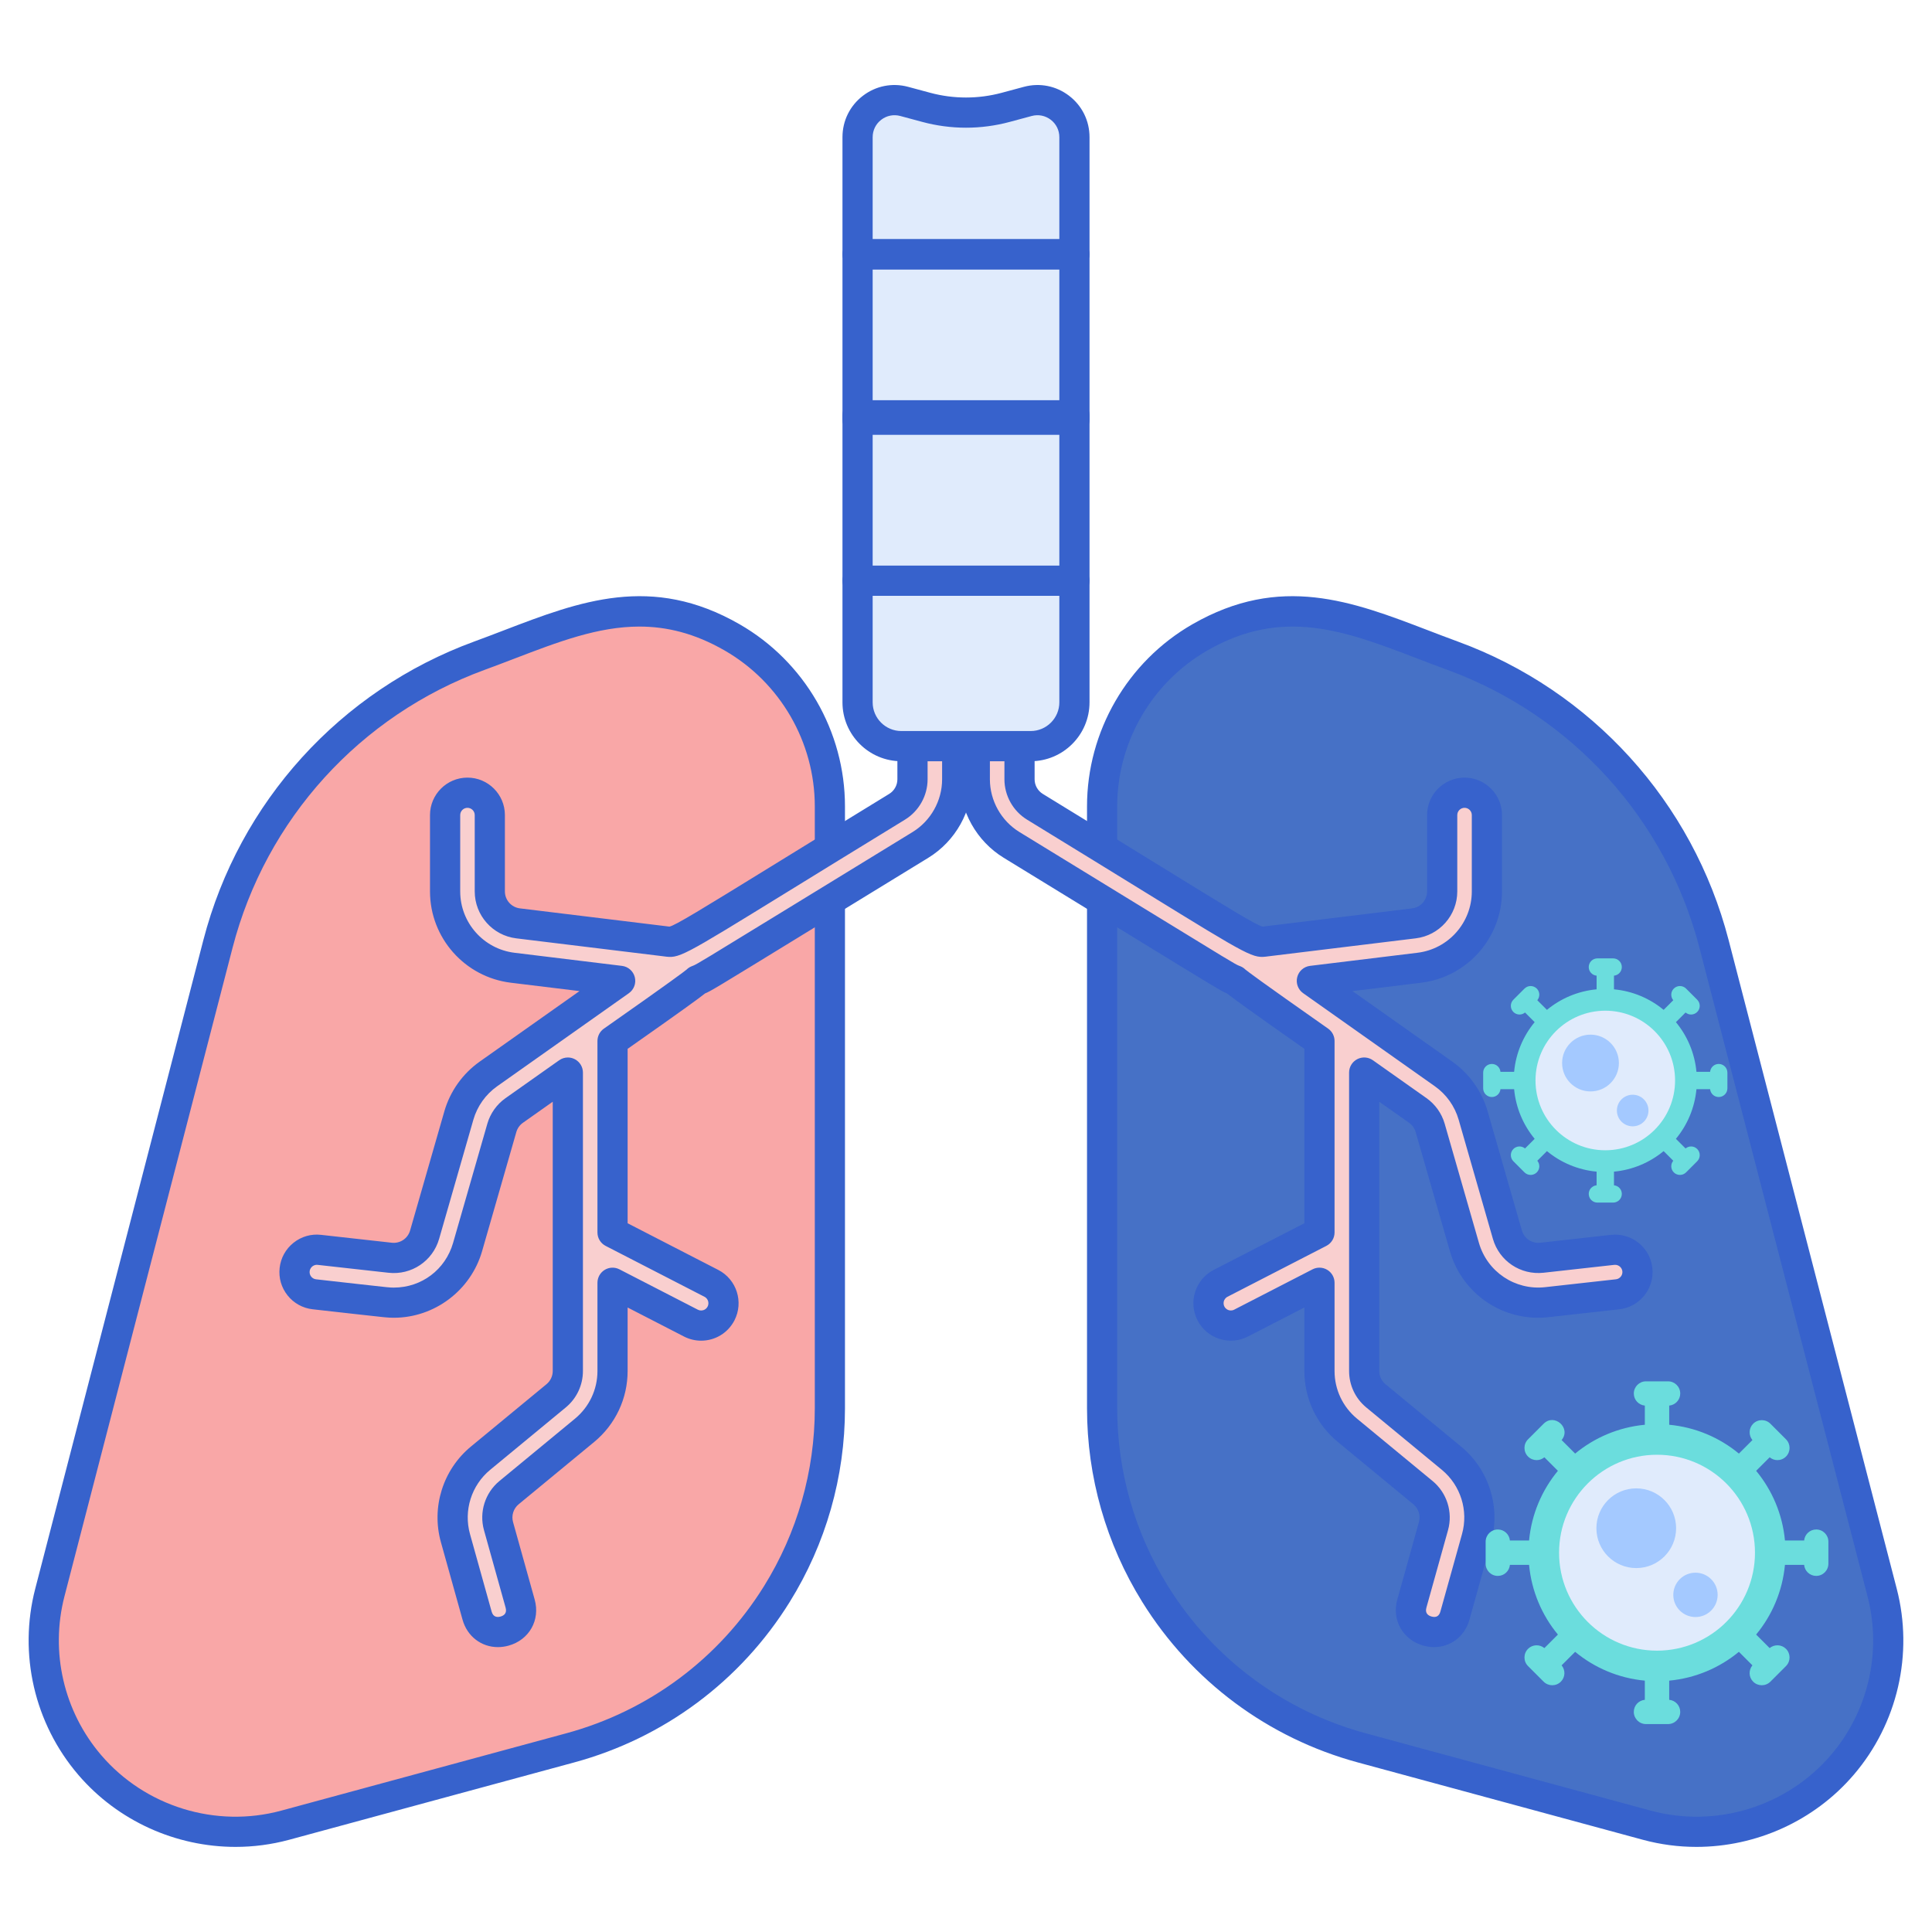 <svg id="Layer_1" enable-background="new 0 0 256 256" height="512" viewBox="0 0 256 256" width="512" xmlns="http://www.w3.org/2000/svg"><g><g><g><path d="m97.003 84.451c8.018 4.606 12.961 13.148 12.961 22.394v79.763c0 8.7-2.434 17.226-7.027 24.614-6.224 10.011-16.009 17.293-27.386 20.38l-37.761 10.246c-9.454 2.565-19.539-.545-25.907-7.988-5.385-6.295-7.356-14.825-5.277-22.844l22.278-85.95c4.575-17.651 17.531-31.927 34.657-38.188 11.459-4.191 21.202-9.471 33.462-2.427z" fill="#f9a7a7"/></g></g><g><g><path d="m158.997 84.451c-8.018 4.606-12.961 13.148-12.961 22.394v79.763c0 8.7 2.434 17.226 7.027 24.614 6.224 10.011 16.009 17.293 27.386 20.38l37.761 10.245c9.454 2.565 19.539-.545 25.907-7.988 5.385-6.295 7.356-14.825 5.277-22.844l-22.278-85.95c-4.575-17.651-17.531-31.927-34.657-38.188-11.459-4.19-21.202-9.47-33.462-2.426z" fill="#4671c6"/></g></g><g><g><path d="m31.212 244.723c-7.892 0-15.594-3.42-20.85-9.563-5.806-6.788-7.934-16.001-5.693-24.646l22.278-85.95c4.74-18.287 18.163-33.078 35.906-39.565 1.323-.483 2.623-.982 3.906-1.474 10.07-3.86 19.583-7.504 31.239-.807 8.614 4.949 13.965 14.195 13.965 24.129v79.763c0 9.08-2.534 17.957-7.329 25.67-6.513 10.476-16.656 18.024-28.561 21.254l-37.761 10.246c-2.342.634-4.729.943-7.1.943zm53.514-161.699c-5.485 0-10.773 2.027-16.534 4.235-1.303.499-2.622 1.005-3.965 1.496-16.508 6.036-28.997 19.797-33.407 36.812l-22.278 85.95c-1.913 7.381-.096 15.248 4.861 21.042 5.833 6.82 15.199 9.709 23.863 7.359l37.762-10.246c10.925-2.964 20.234-9.891 26.211-19.505 4.4-7.079 6.726-15.225 6.726-23.558v-79.763c0-8.506-4.582-16.423-11.958-20.66-3.974-2.284-7.671-3.162-11.281-3.162z" fill="#3762cc"/></g></g><g><g><path d="m224.788 244.723c-2.371 0-4.758-.309-7.102-.944l-37.761-10.246c-11.905-3.229-22.048-10.778-28.561-21.253-4.795-7.712-7.329-16.588-7.329-25.67v-79.763c0-9.934 5.351-19.18 13.965-24.129 11.66-6.697 21.169-3.052 31.24.808 1.283.492 2.583.99 3.905 1.474 17.744 6.487 31.167 21.278 35.906 39.565l22.277 85.95c2.241 8.646.112 17.86-5.693 24.646-5.252 6.141-12.955 9.561-20.847 9.562zm-64.795-158.537c-7.375 4.237-11.957 12.154-11.957 20.66v79.763c0 8.335 2.326 16.481 6.726 23.558 5.977 9.614 15.285 16.542 26.211 19.505l37.761 10.246c8.664 2.351 18.029-.539 23.864-7.358 4.957-5.794 6.773-13.661 4.86-21.043l-22.277-85.95c-4.41-17.015-16.898-30.776-33.407-36.812-1.343-.491-2.662-.997-3.965-1.496-9.553-3.662-17.803-6.826-27.816-1.073z" fill="#3762cc"/></g></g><g><g><g><path d="m123.871 81.018c-1.636 0-2.962 1.326-2.962 2.962v19.284c0 1.473-.781 2.866-2.037 3.636-30.394 18.608-28.828 18.06-30.859 17.81l-19.363-2.36c-2.136-.26-3.747-2.08-3.747-4.231v-10.117c0-1.636-1.326-2.962-2.962-2.962s-2.962 1.326-2.962 2.962v10.117c0 5.143 3.85 9.49 8.954 10.113l14.242 1.737-17.462 12.34c-1.885 1.332-3.274 3.287-3.912 5.505l-4.537 15.785c-.575 2.003-2.495 3.292-4.569 3.059l-9.382-1.045c-1.619-.183-3.091.989-3.272 2.616-.181 1.626.99 3.091 2.616 3.272 9.581 1.068 9.624 1.109 10.527 1.109 4.499 0 8.504-2.959 9.773-7.375l4.537-15.785c.267-.928.848-1.746 1.637-2.303l7.108-5.023v39.542c0 1.277-.565 2.475-1.55 3.288l-10.011 8.261c-3.104 2.561-4.411 6.72-3.329 10.596l2.866 10.269c1.057 3.787 6.766 2.202 5.707-1.593l-2.866-10.269c-.452-1.622.094-3.362 1.393-4.434l10.012-8.261c2.353-1.943 3.703-4.807 3.703-7.858v-11.693l10.385 5.346c.434.223.897.329 1.353.329 1.074 0 2.111-.586 2.636-1.607.749-1.455.176-3.241-1.278-3.99l-13.097-6.742v-25.372c.525-.371 10.798-7.558 11.219-8.043 1.189-.485-1.011.79 29.581-17.94 3.003-1.838 4.868-5.168 4.868-8.689v-19.283c.003-1.636-1.324-2.963-2.96-2.963z" fill="#f9cfcf"/></g></g><g><g><path d="m216.959 168.227c-.181-1.626-1.648-2.796-3.272-2.616l-9.382 1.045c-2.068.23-3.993-1.056-4.568-3.059l-4.537-15.785c-.637-2.218-2.027-4.173-3.912-5.506l-17.462-12.339 14.242-1.737c5.105-.622 8.954-4.97 8.954-10.113v-10.117c0-1.636-1.326-2.962-2.962-2.962s-2.962 1.326-2.962 2.962v10.117c0 2.152-1.611 3.971-3.747 4.231l-19.363 2.361c-2.03.248-.47.795-30.859-17.81-1.257-.77-2.037-2.162-2.037-3.636v-19.282c0-1.636-1.326-2.962-2.962-2.962s-2.962 1.326-2.962 2.962v19.284c0 3.521 1.865 6.85 4.868 8.689 30.572 18.717 28.39 17.454 29.581 17.94.421.485 10.695 7.672 11.219 8.042v25.372l-13.097 6.742c-1.455.749-2.027 2.535-1.278 3.99.75 1.456 2.537 2.026 3.99 1.278l10.385-5.346v11.693c0 3.052 1.35 5.916 3.704 7.858l10.011 8.261c1.298 1.072 1.845 2.812 1.393 4.433l-2.866 10.269c-1.053 3.773 4.646 5.395 5.707 1.593l2.866-10.27c1.081-3.876-.226-8.035-3.329-10.596l-10.011-8.261c-.985-.813-1.55-2.012-1.55-3.288v-39.542l7.108 5.023c.789.558 1.37 1.376 1.637 2.304l4.537 15.785c1.376 4.788 5.969 7.863 10.919 7.31l9.382-1.045c1.625-.181 2.796-1.646 2.615-3.272z" fill="#f9cfcf"/></g></g></g><g><g><g><path d="m65.974 218.251c-2.169 0-4.06-1.396-4.685-3.634l-2.866-10.27c-1.294-4.637.27-9.612 3.982-12.676l10.012-8.261c.522-.432.823-1.068.823-1.746v-35.68l-3.955 2.794c-.418.296-.728.73-.869 1.223l-4.537 15.785c-1.493 5.194-6.302 8.822-11.696 8.822-.774 0-1.008-.026-4.92-.468l-5.829-.654c-1.317-.147-2.499-.798-3.326-1.833s-1.203-2.331-1.056-3.648c.147-1.319.8-2.501 1.838-3.33 1.037-.828 2.334-1.202 3.646-1.052l9.379 1.045c1.099.125 2.119-.559 2.425-1.623l4.537-15.786c.763-2.653 2.425-4.992 4.68-6.586l13.229-9.349-9.097-1.109c-6.106-.744-10.712-5.945-10.712-12.098v-10.117c0-2.736 2.226-4.962 4.962-4.962s4.962 2.226 4.962 4.962v10.117c0 1.142.855 2.107 1.989 2.246l19.576 2.389c.083.011.155.026.231.027.722-.112 4.453-2.41 13.467-7.963 3.953-2.435 9.052-5.576 15.662-9.623.667-.409 1.082-1.148 1.082-1.93v-19.282c0-2.736 2.226-4.962 4.962-4.962s4.962 2.226 4.962 4.962v19.284c0 4.212-2.231 8.195-5.824 10.395-7.127 4.364-12.475 7.641-16.5 10.108-11.678 7.159-12.363 7.578-13.087 7.867-.785.628-3.032 2.27-10.258 7.341v23.113l12.013 6.183c2.433 1.253 3.393 4.251 2.141 6.684-.855 1.66-2.546 2.691-4.415 2.691-.785 0-1.569-.19-2.27-.551l-7.469-3.845v8.414c0 3.65-1.615 7.077-4.43 9.401l-10.013 8.261c-.689.569-.979 1.493-.739 2.354l2.866 10.268c.759 2.72-.723 5.343-3.447 6.104-.48.134-.96.198-1.426.198zm9.267-78.128c.314 0 .63.074.92.224.664.344 1.08 1.028 1.08 1.776v39.542c0 1.875-.83 3.636-2.276 4.831l-10.012 8.261c-2.495 2.059-3.545 5.401-2.676 8.516l2.866 10.27c.211.757.761.777 1.185.657.422-.118.881-.417.669-1.176l-2.866-10.268c-.665-2.383.139-4.939 2.046-6.514l10.013-8.261c1.891-1.562 2.976-3.863 2.976-6.316v-11.692c0-.697.363-1.344.958-1.708.595-.363 1.337-.389 1.957-.071l10.385 5.346c.138.071.286.107.438.107.285 0 .66-.137.858-.522.159-.309.106-.592.061-.734s-.167-.403-.476-.562l-13.097-6.742c-.666-.343-1.084-1.029-1.084-1.778v-25.372c0-.65.315-1.259.847-1.634l.432-.303c8.568-6.012 10.229-7.27 10.534-7.527.186-.185.407-.331.651-.43l.215-.085c.481-.186 1.395-.746 12.576-7.6 4.025-2.468 9.373-5.746 16.501-10.109 2.414-1.478 3.913-4.153 3.913-6.983v-19.285c0-.531-.432-.962-.962-.962s-.962.432-.962.962v19.284c0 2.165-1.147 4.211-2.993 5.341-6.606 4.044-11.702 7.184-15.653 9.618-14.246 8.776-14.247 8.775-16.332 8.494l-.163-.021-19.361-2.361c-3.138-.382-5.505-3.055-5.505-6.216v-10.117c0-.531-.432-.962-.962-.962-.531 0-.962.432-.962.962v10.117c0 4.133 3.094 7.627 7.196 8.127l14.242 1.737c.821.1 1.495.695 1.697 1.497s-.11 1.645-.785 2.122l-17.462 12.34c-1.515 1.071-2.631 2.642-3.144 4.425l-4.537 15.785c-.846 2.945-3.67 4.837-6.714 4.494l-9.38-1.045c-.345-.042-.589.112-.705.204-.117.093-.319.302-.358.646-.059.527.322 1.004.85 1.063l5.834.655c3.813.43 3.938.442 4.472.442 3.677 0 6.833-2.382 7.851-5.927l4.537-15.785c.392-1.363 1.246-2.565 2.404-3.384l7.109-5.023c.344-.246.748-.37 1.154-.37zm17.076-10.165h.01z" fill="#3762cc"/></g></g><g><g><path d="m190.031 218.251c-.465 0-.942-.064-1.423-.199-2.729-.762-4.216-3.386-3.458-6.104l2.866-10.269c.24-.86-.05-1.784-.739-2.354l-10.011-8.261c-2.816-2.324-4.432-5.75-4.432-9.401v-8.414l-7.471 3.845c-1.177.606-2.519.719-3.783.314-1.263-.404-2.293-1.276-2.899-2.455-.606-1.178-.718-2.522-.313-3.785.404-1.263 1.276-2.292 2.455-2.899l12.012-6.183v-23.113c-7.227-5.073-9.473-6.714-10.258-7.341-.728-.29-1.409-.708-13.089-7.868-4.024-2.467-9.371-5.744-16.497-10.107-3.593-2.199-5.825-6.183-5.825-10.395v-19.281c0-2.736 2.227-4.962 4.963-4.962s4.962 2.226 4.962 4.962v19.284c0 .782.415 1.521 1.082 1.93 6.589 4.034 11.677 7.168 15.625 9.601 9.04 5.568 12.781 7.874 13.522 7.986.059-.002.13-.017.213-.028l.211-.028 19.363-2.361c1.134-.138 1.989-1.104 1.989-2.246v-10.117c0-2.736 2.227-4.962 4.963-4.962s4.962 2.226 4.962 4.962v10.117c0 6.152-4.605 11.354-10.712 12.098l-9.097 1.109 13.229 9.348c2.255 1.594 3.917 3.933 4.68 6.586l4.537 15.785c.306 1.063 1.328 1.745 2.426 1.624l9.381-1.045c2.735-.296 5.179 1.666 5.481 4.382v.001c.303 2.719-1.663 5.177-4.382 5.48l-9.382 1.045c-5.922.66-11.417-3.017-13.063-8.746l-4.537-15.785c-.142-.492-.451-.927-.871-1.224l-3.952-2.793v35.68c0 .678.3 1.314.822 1.746l10.011 8.261c3.714 3.064 5.277 8.04 3.984 12.676l-2.866 10.27c-.624 2.237-2.513 3.633-4.679 3.634zm-15.196-50.279c.361 0 .723.098 1.041.292.596.363.959 1.01.959 1.708v11.692c0 2.453 1.085 4.754 2.977 6.316l10.011 8.261c1.908 1.574 2.712 4.131 2.048 6.513l-2.866 10.27c-.211.756.253 1.057.68 1.176.609.17 1.005-.051 1.174-.658l2.866-10.27c.869-3.114-.182-6.457-2.676-8.516l-10.011-8.261c-1.447-1.194-2.277-2.955-2.277-4.831v-39.542c0-.748.417-1.432 1.08-1.776.665-.344 1.465-.289 2.074.143l7.108 5.023c1.16.821 2.013 2.023 2.404 3.384l4.537 15.786c1.106 3.849 4.802 6.318 8.775 5.875l9.382-1.045c.527-.059.909-.536.851-1.063-.06-.526-.548-.905-1.065-.849l-9.38 1.045c-3.053.331-5.868-1.553-6.712-4.495l-4.537-15.784c-.513-1.783-1.63-3.354-3.145-4.425l-17.461-12.339c-.675-.477-.987-1.32-.785-2.122s.877-1.396 1.697-1.497l14.241-1.737c4.103-.5 7.196-3.994 7.196-8.127v-10.117c0-.531-.432-.962-.962-.962-.531 0-.963.432-.963.962v10.117c0 3.162-2.367 5.834-5.505 6.216l-19.523 2.382c-2.081.279-2.08.285-16.368-8.517-3.946-2.431-9.031-5.563-15.616-9.595-1.847-1.131-2.993-3.178-2.993-5.341v-19.283c0-.531-.432-.962-.962-.962-.531 0-.963.432-.963.962v19.284c0 2.83 1.5 5.505 3.913 6.983 7.128 4.363 12.475 7.641 16.499 10.108 11.182 6.854 12.095 7.414 12.58 7.601l.213.084c.243.099.465.246.65.43.304.256 1.958 1.508 10.496 7.5l.472.331c.53.375.846.984.846 1.633v25.372c0 .749-.419 1.436-1.085 1.778l-13.097 6.742c-.309.159-.431.42-.477.563-.045.142-.098.425.062.734.158.309.42.431.562.476.144.045.428.097.733-.061l10.387-5.346c.287-.147.601-.221.915-.221z" fill="#3762cc"/></g></g></g><g><g><path d="m113.632 33.694h28.736v21.92h-28.736z" fill="#e0ebfc"/></g></g><g><g><path d="m113.632 55.029h28.736v21.92h-28.736z" fill="#e0ebfc"/></g></g><g><g><path d="m136.566 98.868h-17.131c-3.204 0-5.802-2.598-5.802-5.802v-16.118h28.736v16.117c-.001 3.205-2.599 5.803-5.803 5.803z" fill="#e0ebfc"/></g></g><g><g><path d="m119.81 13.438 2.93.789c3.445.928 7.074.928 10.519 0l2.93-.789c3.115-.839 6.178 1.508 6.178 4.734v15.522h-28.736v-15.522c.001-3.226 3.064-5.573 6.179-4.734z" fill="#e0ebfc"/></g></g><g><g><path d="m142.368 57.614h-28.736c-1.104 0-2-.896-2-2v-21.92c0-1.104.896-2 2-2h28.736c1.104 0 2 .896 2 2v21.92c0 1.104-.895 2-2 2zm-26.736-4h24.736v-17.92h-24.736z" fill="#3762cc"/></g></g><g><g><path d="m142.368 78.948h-28.736c-1.104 0-2-.896-2-2v-21.919c0-1.104.896-2 2-2h28.736c1.104 0 2 .896 2 2v21.919c0 1.105-.895 2-2 2zm-26.736-4h24.736v-17.919h-24.736z" fill="#3762cc"/></g></g><g><g><path d="m136.565 100.868h-17.131c-4.302 0-7.802-3.5-7.802-7.802v-16.118c0-1.104.896-2 2-2h28.736c1.104 0 2 .896 2 2v16.117c0 4.303-3.5 7.803-7.803 7.803zm-20.933-21.92v14.117c0 2.097 1.706 3.802 3.802 3.802h17.131c2.097 0 3.803-1.706 3.803-3.802v-14.117z" fill="#3762cc"/></g></g><g><g><path d="m142.368 35.694h-28.736c-1.104 0-2-.896-2-2v-15.522c0-2.165.985-4.162 2.704-5.479 1.718-1.318 3.903-1.75 5.994-1.187l2.93.789c3.101.835 6.379.835 9.479 0l2.932-.789c2.09-.563 4.275-.13 5.993 1.187 1.719 1.317 2.704 3.314 2.704 5.479v15.521c0 1.105-.895 2.001-2 2.001zm-26.736-4h24.736v-13.522c0-.911-.414-1.75-1.137-2.304-.723-.553-1.638-.736-2.521-.5l-2.931.789c-3.78 1.019-7.778 1.019-11.559 0l-2.93-.789c-.881-.236-1.799-.055-2.521.5-.723.554-1.137 1.394-1.137 2.304z" fill="#3762cc"/></g></g><g><g><g><path d="m240.657 202.665c-.839 0-1.521.642-1.6 1.46h-2.539c-.329-3.491-1.706-6.677-3.82-9.234l1.792-1.792c.297.245.657.375 1.022.375.413 0 .827-.158 1.142-.473.631-.631.631-1.654 0-2.285l-1.032-1.033-1.032-1.032c-.631-.631-1.654-.631-2.285 0-.593.593-.621 1.529-.099 2.164l-1.792 1.792c-2.557-2.115-5.743-3.492-9.234-3.82v-2.539c.818-.079 1.46-.761 1.46-1.6 0-.892-.723-1.615-1.615-1.615h-2.921c-.892 0-1.615.723-1.615 1.615 0 .839.642 1.521 1.461 1.6v2.539c-3.491.329-6.677 1.706-9.234 3.82l-1.792-1.792c1.302-1.58-.946-3.601-2.383-2.164-.736.736-1.322 1.322-2.066 2.065-.631.631-.631 1.654 0 2.285.316.316.729.473 1.142.473.364 0 .725-.13 1.022-.375l1.792 1.792c-2.115 2.557-3.492 5.743-3.82 9.234h-2.539c-.079-.818-.761-1.46-1.6-1.46-.892 0-1.615.723-1.615 1.615v2.921c0 .892.723 1.615 1.615 1.615.839 0 1.521-.642 1.6-1.461h2.539c.329 3.491 1.706 6.677 3.82 9.234l-1.792 1.792c-.634-.523-1.571-.495-2.164.098-.631.631-.631 1.654 0 2.285l1.033 1.033c.001 0 1.032 1.032 1.033 1.033.315.315.729.473 1.142.473s.827-.158 1.142-.473c.593-.593.621-1.529.098-2.164l1.792-1.792c2.557 2.115 5.743 3.492 9.234 3.82v2.539c-.818.079-1.461.761-1.461 1.6 0 .892.723 1.615 1.615 1.615h2.921c.892 0 1.615-.723 1.615-1.615 0-.839-.642-1.521-1.46-1.6v-2.539c3.491-.329 6.677-1.706 9.234-3.82l1.792 1.792c-.523.635-.495 1.571.099 2.164.315.315.729.473 1.142.473s.827-.158 1.142-.473l1.032-1.033 1.032-1.033c.631-.631.631-1.654 0-2.285-.593-.593-1.529-.621-2.164-.099l-1.792-1.792c2.115-2.557 3.492-5.743 3.82-9.234h2.539c.079.818.761 1.461 1.6 1.461.892 0 1.615-.723 1.615-1.615v-2.921c.003-.891-.721-1.614-1.613-1.614z" fill="#6bdddd"/></g></g><g><g><circle cx="219.564" cy="205.741" fill="#e0ebfc" r="12.979"/></g></g><g><g><g><circle cx="216.812" cy="202.497" fill="#a4c9ff" r="5.281"/></g></g><g><g><circle cx="224.659" cy="211.328" fill="#a4c9ff" r="2.938"/></g></g></g></g><g><g><g><path d="m227.738 140.978c-.598 0-1.083.458-1.14 1.041h-1.809c-.234-2.487-1.215-4.757-2.722-6.579l1.277-1.277c.212.174.468.267.728.267.294 0 .589-.112.814-.337.45-.449.45-1.178 0-1.628l-.736-.736s-.598-.598-.736-.736c-.449-.449-1.178-.45-1.628 0-.423.423-.443 1.09-.07 1.542l-1.277 1.277c-1.822-1.507-4.092-2.488-6.579-2.722v-1.809c.583-.056 1.04-.542 1.04-1.14 0-.636-.515-1.151-1.151-1.151h-2.081c-.636 0-1.151.515-1.151 1.151 0 .598.458 1.083 1.041 1.14v1.809c-2.487.234-4.757 1.215-6.579 2.722l-1.277-1.277c.372-.452.352-1.119-.07-1.542-.449-.449-1.178-.45-1.628 0-.416.416-.811.811-1.472 1.472-.45.45-.45 1.178 0 1.628.225.225.519.337.814.337.259 0 .516-.092.728-.267l1.277 1.277c-1.507 1.822-2.488 4.092-2.722 6.579h-1.809c-.056-.583-.542-1.041-1.14-1.041-.636 0-1.151.515-1.151 1.151v2.081c0 .636.515 1.151 1.151 1.151.598 0 1.084-.457 1.14-1.041h1.809c.234 2.487 1.215 4.757 2.722 6.579l-1.277 1.277c-.452-.373-1.119-.353-1.542.07-.449.449-.449 1.178 0 1.628l.736.736s.733.733.736.736c.225.225.519.337.814.337.294 0 .589-.112.814-.337.423-.423.443-1.09.07-1.542l1.277-1.277c1.822 1.507 4.092 2.488 6.579 2.722v1.809c-.583.056-1.041.542-1.041 1.14 0 .636.515 1.151 1.151 1.151h2.081c.636 0 1.151-.515 1.151-1.151 0-.598-.457-1.083-1.04-1.14v-1.809c2.487-.234 4.757-1.215 6.579-2.722l1.277 1.277c-.372.452-.352 1.119.07 1.542.225.225.519.337.814.337s.589-.112.814-.337l.736-.736s.733-.733.736-.736c.449-.449.449-1.178 0-1.628-.423-.423-1.089-.443-1.542-.07l-1.277-1.277c1.507-1.822 2.488-4.092 2.722-6.579h1.809c.056.583.542 1.041 1.14 1.041.636 0 1.151-.515 1.151-1.151v-2.081c0-.636-.515-1.151-1.151-1.151z" fill="#6bdddd"/></g></g><g><g><circle cx="212.709" cy="143.17" fill="#e0ebfc" r="9.247"/></g></g><g><g><g><circle cx="210.749" cy="140.858" fill="#a4c9ff" r="3.762"/></g></g><g><g><circle cx="216.339" cy="147.15" fill="#a4c9ff" r="2.093"/></g></g></g></g></g></svg>